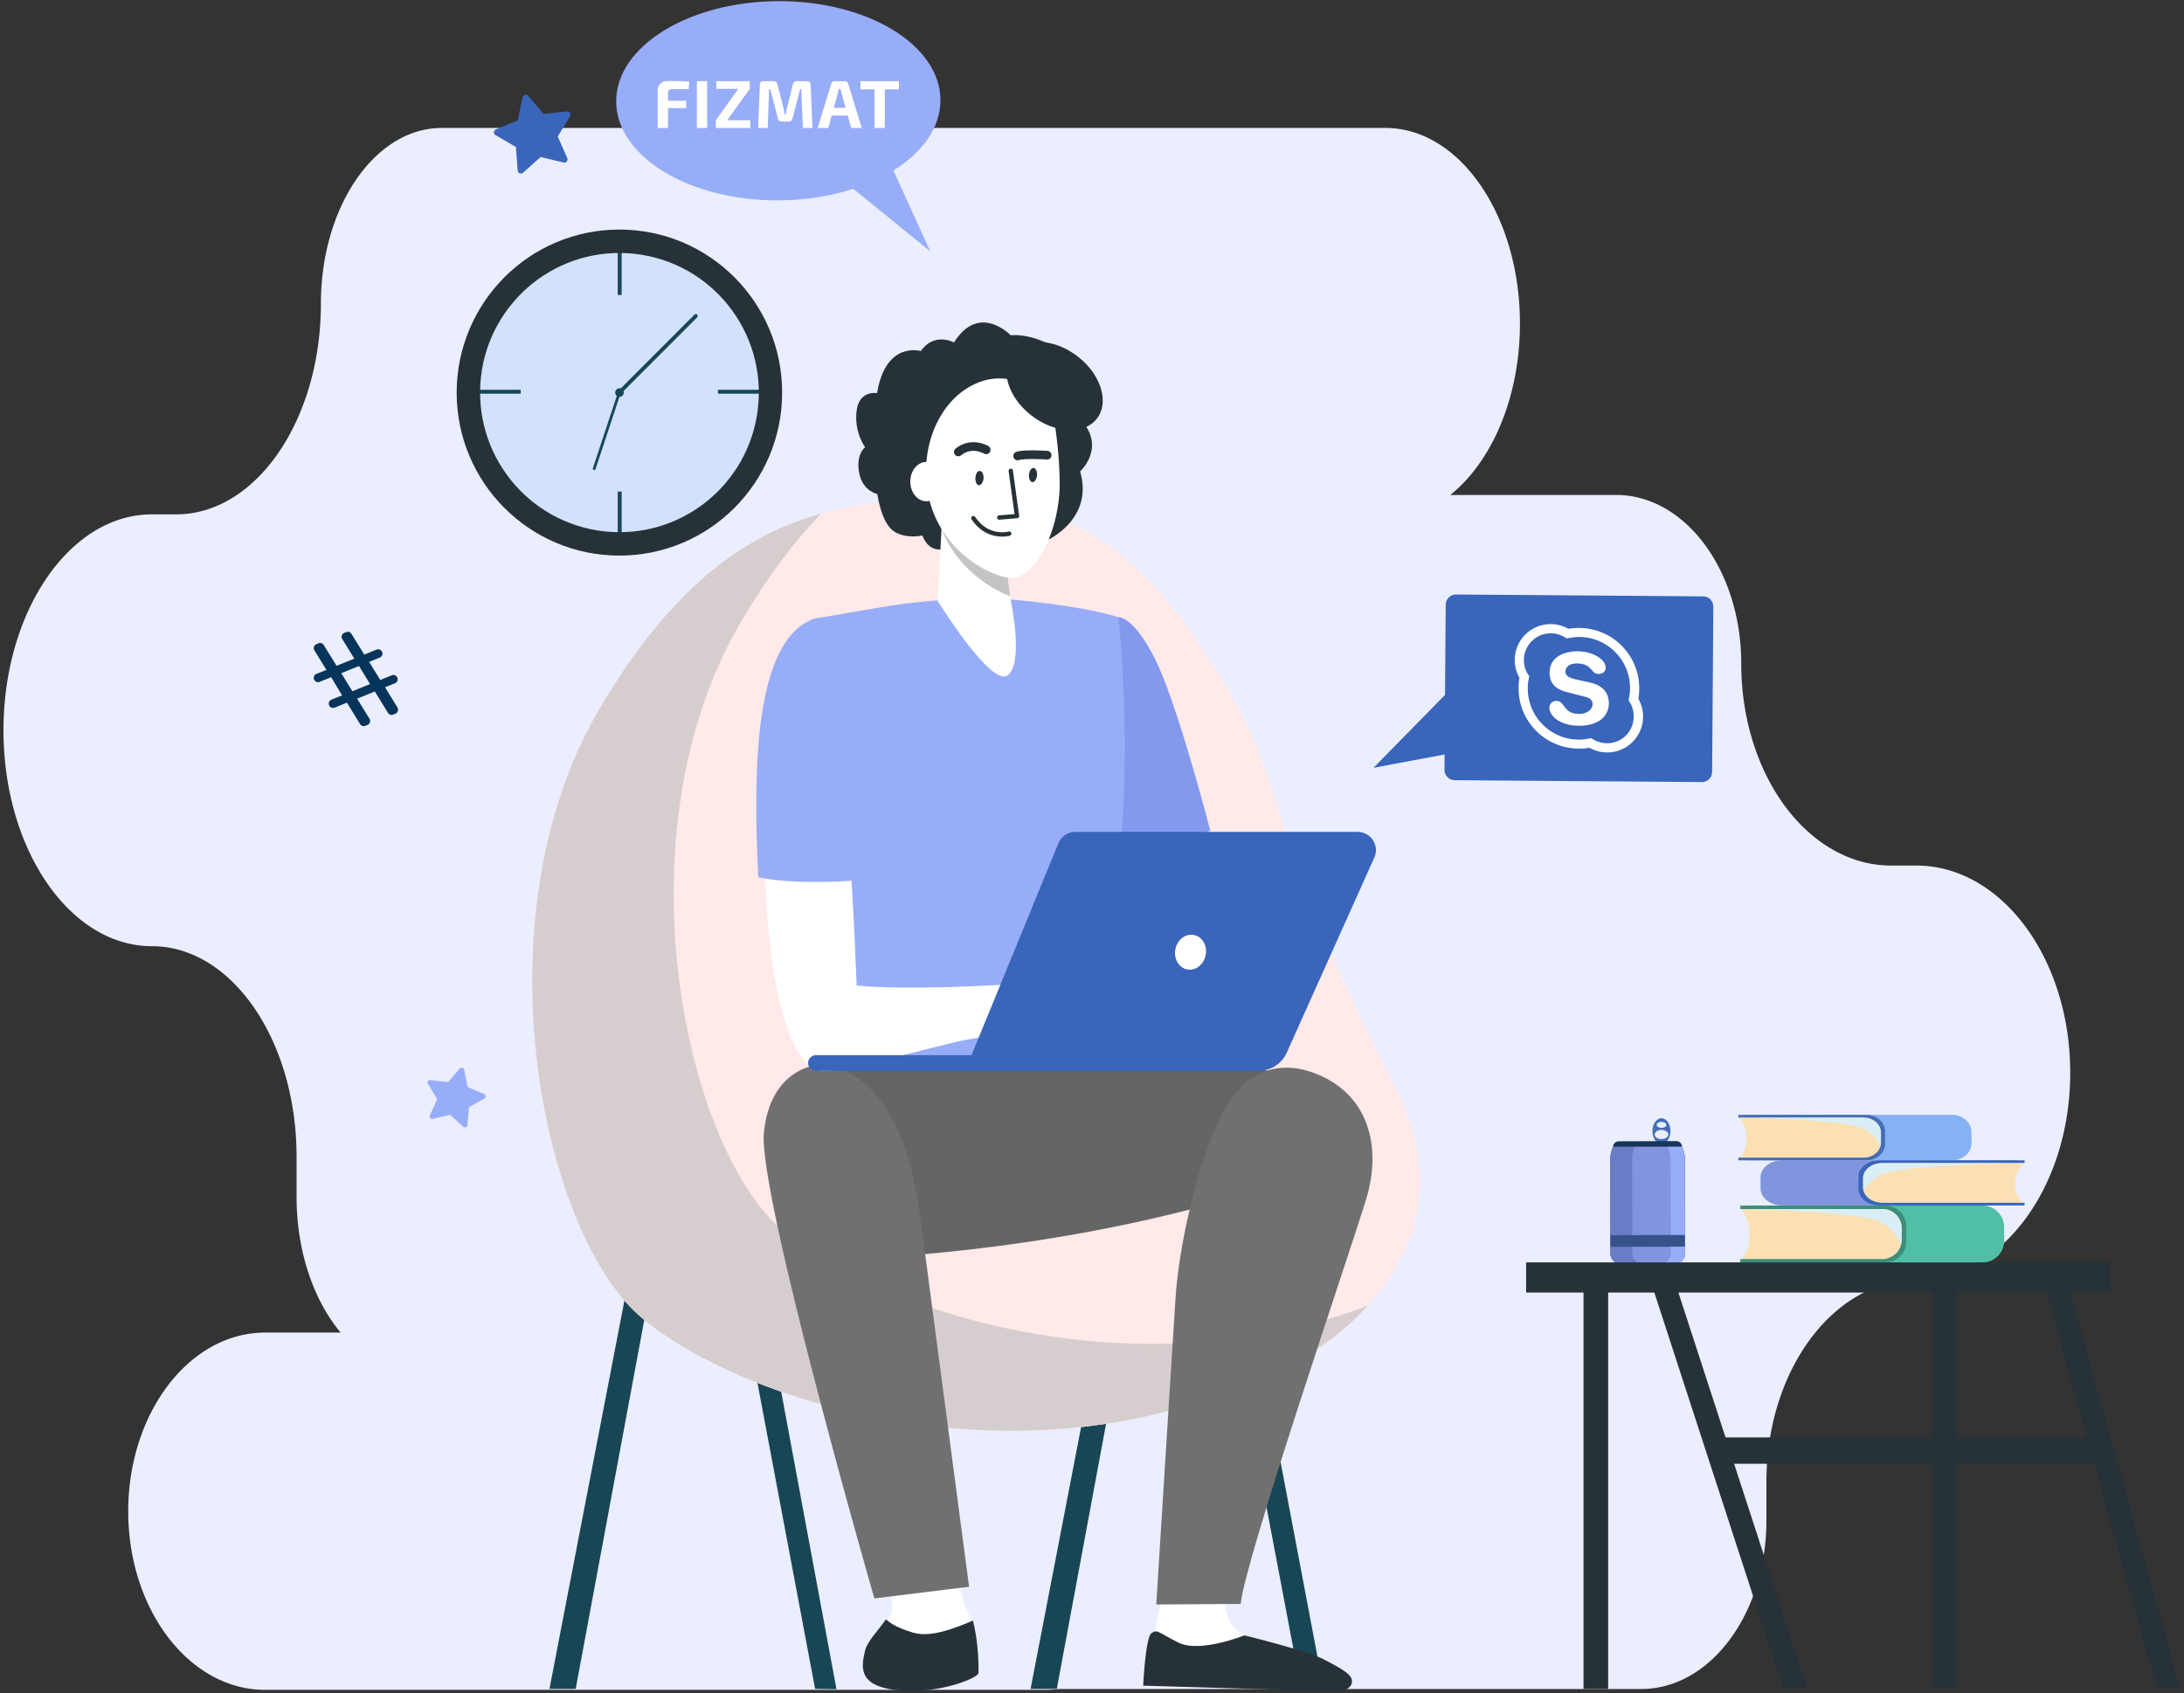 <svg width="503" height="390" fill="none" xmlns="http://www.w3.org/2000/svg"><rect width="100%" height="100%" fill="#333333" stroke="none"/><path d="M61.065 306.914h17.386c-6.192-7.415-10.145-18.676-10.145-31.248v-9.24c0-26.799-14.92-48.505-33.331-48.505-18.873 0-34.172-22.264-34.172-49.728 0-27.465 15.3-49.729 34.172-49.729h5.599c18.411 0 33.332-21.727 33.332-48.504 0-22.35 12.45-40.489 27.814-40.489H319.1c17.094 0 30.96 20.18 30.96 45.044 0 17.021-6.472 31.828-16.04 39.479h38.173c15.925 0 28.836 17.385 28.836 38.833 0 25.702 15.464 46.527 34.55 46.527h5.797c19.564.021 35.423 21.361 35.423 47.709 0 26.347-15.859 47.708-35.423 47.708-19.086 0-34.55 20.825-34.55 46.527v8.876c0 21.447-12.911 38.833-28.836 38.833H243.824a24.276 24.276 0 01-3.079.194H61.049c-17.407 0-31.52-18.418-31.52-41.133.016-22.737 14.13-41.154 31.536-41.154z" fill="#EAEEFE"/><path d="M382.645 257.55c1.139 0 2.085 1.311 2.085 2.944 0 1.634-.924 2.966-2.063 2.966-1.139 0-2.085-1.311-2.085-2.944 0-1.634.924-2.966 2.063-2.966zm.022.838c-.624 0-1.118.301-1.118.688 0 .387.494.688 1.118.688.623 0 1.117-.301 1.117-.688-.021-.387-.516-.688-1.117-.688zm0 3.954c.859 0 1.568-.472 1.568-1.053 0-.58-.709-1.053-1.568-1.053-.86 0-1.569.473-1.569 1.053 0 .602.709 1.075 1.569 1.053z" fill="#466EB6"/><path d="M387.373 264.083c.43.946.666 1.956.666 2.987l.043 21.641c0 1.311-1.074 2.364-2.385 2.364l-12.379.022c-1.311 0-2.385-1.053-2.385-2.364l-.043-21.641c0-1.032.215-2.063.645-3.009h15.838z" fill="#7F1CA0"/><path d="M387.373 264.083c.43.946.666 1.956.666 2.987l.043 21.641c0 1.311-1.074 2.364-2.385 2.364l-12.379.022c-1.311 0-2.385-1.053-2.385-2.364l-.043-21.641c0-1.032.215-2.063.645-3.009h15.838z" fill="#7F1CA0"/><path d="M370.868 267.113l.043 21.641c0 1.311 1.075 2.364 2.407 2.364l12.379-.021a2.376 2.376 0 002.385-2.364l-.043-21.641a7.127 7.127 0 00-.666-2.987l-15.838.043a6.958 6.958 0 00-.667 2.965z" fill="#8095DD"/><path d="M384.794 288.711l-.043-21.641a7.13 7.13 0 00-.666-2.987h3.288c.43.946.666 1.956.666 2.987l.043 21.641c0 1.311-1.074 2.364-2.385 2.364h-3.288a2.335 2.335 0 002.385-2.364z" fill="#98ADF8"/><path d="M370.868 267.113l.043 21.641c0 1.311 1.075 2.364 2.407 2.364l5.051-.021c-1.333 0-2.429-1.053-2.429-2.364l-.043-21.641a6.82 6.82 0 01.666-2.987l-5.028.021a7.131 7.131 0 00-.667 2.987z" fill="#687DC5"/><path d="M371.535 264.105l15.838-.043c0-.688-.58-1.247-1.268-1.247l-13.302.043c-.71 0-1.268.559-1.268 1.247z" fill="#13375B"/><path d="M388.062 284.439l.007 2.687-17.15.042-.006-2.686 17.149-.043z" fill="#355389"/><path d="M402.954 257.12h-1.891c.3-.215.687-.344 1.117-.344h47.387c2.471 0 4.491 1.784 4.491 3.976v2.536c0 2.192-2.02 3.976-4.491 3.976l-46.871-.022.258-10.122z" fill="#86B1F2"/><path d="M429.86 256.776c2.364 0 4.298 1.698 4.298 3.804v2.858c0 2.106-1.913 3.804-4.298 3.804h-29.507v-.644h.129l7.5-.624 1.526-5.265s-2.923-2.923-3.116-2.987c-.193-.065-5.91-.301-5.91-.301h-.129v-.645h29.507z" fill="#466EB6"/><path d="M402.266 261.999c0-3.074-1.805-4.578-1.805-4.578h28.797c2.171 0 3.954 1.569 3.954 3.503v2.192c0 1.934-1.762 3.503-3.954 3.503h-28.776c-.021 0 1.784-.731 1.784-4.62z" fill="#FAE0B2"/><path d="M433.191 260.924v2.192c0 .279-.043.58-.108.838-.967-2.106-2.837-4.126-6.382-4.792-8.274-1.526-26.24-1.741-26.24-1.741h28.797c2.17 0 3.933 1.569 3.933 3.503z" fill="#DAEEF7"/><path d="M403.727 278.073h-2.149a2.15 2.15 0 011.268-.429h53.662c2.815 0 5.072 2.235 5.072 4.985v3.16c0 2.75-2.278 4.985-5.072 4.985l-53.039-.021.258-12.68z" fill="#50BFA5"/><path d="M434.179 277.665c2.687 0 4.857 2.128 4.857 4.771v3.567c0 2.622-2.17 4.771-4.857 4.771h-33.396v-.795h.151l8.488-.795 1.719-6.598s-3.309-3.653-3.524-3.739c-.215-.086-6.683-.387-6.683-.387h-.129v-.795h33.374z" fill="#3C8F7C"/><path d="M402.954 284.198c0-3.868-2.042-5.738-2.042-5.738h32.601c2.471 0 4.47 1.956 4.47 4.384v2.751c0 2.407-1.999 4.384-4.47 4.384h-32.58c-.021-.021 2.021-.924 2.021-5.781z" fill="#FAE0B2"/><path d="M437.962 282.844v2.751c0 .365-.043.709-.129 1.053-1.096-2.643-3.202-5.179-7.221-5.996-9.37-1.912-29.7-2.192-29.7-2.192h32.601c2.45 0 4.449 1.956 4.449 4.384z" fill="#DAEEF7"/><path d="M463.342 267.565h2.149a2.427 2.427 0 00-1.268-.344h-53.662c-2.815 0-5.093 1.762-5.093 3.954v2.514c0 2.193 2.278 3.955 5.093 3.955l53.06-.022-.279-10.057z" fill="#8095DD"/><path d="M432.89 267.242c-2.686 0-4.857 1.698-4.857 3.783v2.836c0 2.085 2.171 3.783 4.857 3.783h33.396v-.645h-.129l-8.489-.623-1.719-5.244s3.31-2.901 3.525-2.966c.215-.064 6.683-.3 6.683-.3h.129v-.624H432.89z" fill="#3965BB"/><path d="M464.116 272.422c0-3.052 2.041-4.556 2.041-4.556h-32.601c-2.471 0-4.47 1.547-4.47 3.481v2.192c0 1.913 1.999 3.482 4.47 3.482h32.601c0-.022-2.041-.753-2.041-4.599z" fill="#FAE0B2"/><path d="M429.108 271.347v2.192c0 .279.043.559.129.838 1.096-2.084 3.202-4.104 7.22-4.749 9.37-1.505 29.722-1.741 29.722-1.741h-32.601c-2.472 0-4.47 1.547-4.47 3.46z" fill="#DAEEF7"/><path d="M277.677 273.14l5.025-.952 21.849 115.285-5.026.952-21.848-115.285zM132.586 388.986h-6.038l22.543-116.801 5.029.967-21.534 115.834zm110.805 0h-6.039l22.544-116.801 5.029.967-21.534 115.834zm-55.66 0l4.921.064-21.619-116.328-5.029.946 21.727 115.318z" fill="#184655"/><path d="M209.694 114.896c-19.922 2.128-45.71 4.384-71.585 48.311-28.281 48.009-13.388 119.723 8.94 139.645 22.329 19.922 95.246 44.528 156.559 7.693 0 0 37.006-22.328 18.009-59.378-29.227-57.014-25.101-68.898-38.167-91.248-13.067-22.35-31.463-49.557-73.756-45.023z" fill="#FFE9E9"/><path d="M138.088 163.207c17.665-29.98 35.287-40.553 51.018-44.915-6.082 6.296-12.271 14.398-18.439 24.885-28.281 48.01-13.388 119.724 8.94 139.646 19.793 17.665 79.386 39.026 135.391 17.923-5.76 6.361-11.412 9.778-11.412 9.778-61.312 36.835-134.229 12.228-156.558-7.694-22.329-19.9-37.222-91.614-8.94-139.623z" fill="#D6CECE"/><path d="M179.113.266c20.631-.13 37.394 10.057 37.48 22.715.043 6.34-4.105 12.1-10.832 16.29l8.489 18.632-17.708-14.42c-5.136 1.677-10.96 2.622-17.149 2.665-20.631.129-37.394-10.058-37.48-22.715-.086-12.68 16.569-23.038 37.2-23.167z" fill="#98ADF8"/><path d="M391.955 180.12l-56.928-.43c-1.29 0-2.343-1.075-2.343-2.364l.279-38.06c0-1.289 1.075-2.342 2.364-2.342l56.929.43c1.289 0 2.342 1.074 2.342 2.364l-.279 38.059c0 1.311-1.053 2.343-2.364 2.343z" fill="#3965BB"/><path d="M334.726 158.092l-18.396 18.74 22.694-4.234-4.298-14.506z" fill="#3965BB"/><path d="M273.65 187.878l5.136 15.365-15.624-6.146 10.488-9.219z" fill="#F79C8D"/><path d="M257.575 142.146c1.031.043 3.89.989 8.059 8.854 5.329 10.036 13.109 40.316 13.109 40.316l-23.231 8.618-2.987-6.318-4.922-48.676s9.671-2.794 9.972-2.794z" fill="#8299ED"/><path d="M226.865 137.783c6.64 0 23.081 1.935 30.71 4.363 0 0 5.609 47.988-5.05 84.479-2.386 8.167 1.977 33.848 1.977 33.848l-68.834-.903s8.144-62.086 5.071-72.101c-3.073-10.036-3.137-44.979-3.137-44.979s.473-.065 15.473-2.665c6.984-1.203 16.698-2.042 23.79-2.042z" fill="#98ADF8"/><path d="M218.849 349.551s1.526 17.515 4.32 22.371c2.793 4.857-.151 13.088-.301 14.227-.151 1.139-5.889 2.751-15.022 1.784-9.134-.967-8.983-3.073-8.253-6.469.731-3.395 5.61-7.758 5.889-11.003.301-3.224-2.794-14.871-2.794-14.871l16.161-6.039z" fill="#fff"/><path d="M246.722 246.01s47.516-2.622 58.11 3.782c10.617 6.404-1.912 19.556-1.912 19.556s-38.683 16.763-103.434 20.481c-15.344.881-16.655-39.844-13.797-43.218 2.88-3.374 61.033-.601 61.033-.601z" fill="#656565"/><path d="M206.707 389.287c-9.413-.989-8.252-5.609-7.479-9.091.473-2.192 3.181-4.77 4.793-7.22.838.666 2.213 1.848 6.296 3.051 4.234 1.247 10.058-1.225 13.754-2.772 1.311 4.9 1.376 11.154 1.268 12.099-.172 1.161-9.219 4.921-18.632 3.933z" fill="#263238"/><path d="M211.886 279.879l11.304 85.575-21.813 2.686s-26.82-93.011-25.444-107.237c1.375-14.227 11.411-15.431 11.411-15.431s19.535-3.481 24.542 34.407z" fill="#707070"/><path d="M232.775 77.223s-7.243-7.629-13.066 1.655c0 0-4.492-2.514-7.63 1.977 0 0-8.101-2.45-10.079 9.692 0 0-4.169-.795-4.728 4.17-.558 4.964 1.978 8.273 1.978 8.273s-2.343 1.763-1.29 6.319c.903 3.868 4.105 4.47 4.105 4.47s.859 6.533 3.696 8.51c2.837 1.977 6.684 1.031 6.684 1.031s1.031 3.546 4.341 3.224c3.309-.322 7.393-3.46 11.11-2.042 3.697 1.419 13.303-.086 13.303-.086s10.788-4.813 7.565-15.838c0 0 5.673-5.115.709-11.261 0 0 3.632-9.606-3.546-15.28-7.156-5.673-13.152-4.814-13.152-4.814z" fill="#263238"/><path d="M231.571 129.101l1.311 9.735s2.945 14.012-.838 16.72c-3.782 2.708-16.075-17.128-16.075-17.128l1.29-24.649 14.312 15.322z" fill="#fff"/><path d="M216.829 121.752c3.116 8.402 10.552 13.582 15.838 15.58l-1.117-8.252-14.313-15.323-.408 7.995z" fill="#C4C4C4"/><path d="M225.984 87.861c7.672-2.643 15.838 2.45 17.02 10.358a97.055 97.055 0 011.053 12.487c.215 11.368-5.673 22.414-10.831 22.414-5.158 0-19.427-7.35-19.943-23.489-.322-9.95 4.663-18.998 12.701-21.77z" fill="#fff"/><path d="M217.087 110.92c0 2.515-1.655 4.535-3.718 4.535-2.063 0-3.718-2.042-3.718-4.535 0-2.514 1.655-4.534 3.718-4.534 2.063 0 3.718 2.02 3.718 4.534z" fill="#fff"/><path d="M248.355 82.209c5.33 4.212 7.2 10.638 4.17 14.334-3.031 3.696-9.8 3.267-15.13-.967-5.329-4.212-7.199-10.638-4.169-14.334 3.009-3.675 9.8-3.245 15.129.967z" fill="#263238"/><path d="M186.85 147.82c6.425-2.407 9.584 55.381 10.444 79.17 11.39 1.096 31.269 0 36.212-.365 2.32-.172 7.693-2.127 9.993-2.428 2.364-.301 4.513-.473 5.695-.258.429.064 12.314 4.921 13.324 5.974 1.268 1.311 4.663 4.642 4.083 6.082-.58 1.44-6.555-3.997-6.555-3.997l-2.922-1.634c3.631 3.546 10.573 8.21 9.563 9.908-.967 1.654-7.221-3.074-11.691-6.297 3.825 3.438 8.575 9.606 7.479 10.573-.989.86-6.383-6.275-12.164-8.317-2.149-.752-4.277 1.354-5.953 1.612-1.246.194-3.137.58-4.362.237l-6.254-1.763c-2.128.194-2.192 1.44-4.341 1.913-2.493.537-6.598 1.096-9.778 1.87-18.31 4.47-24.435 6.533-30.044 6.533-16.956-.108-17.923-93.14-2.729-98.813z" fill="#fff"/><path d="M174.643 202.062c-1.203-24.371-1.031-54.393 12.68-59.508 5.415-2.02 14.935 10.144 13.216 60.002-7.307.602-18.052 1.096-25.896-.494z" fill="#98ADF8"/><path d="M251.3 191.596h-1.397l-20.997 51.426 1.462-.214 20.932-51.212z" fill="#F79C8D"/><path d="M282.611 364.53s-1.912 6.082 1.505 10.1c3.417 4.019 17.557 7.973 19.427 10.144 1.848 2.17 1.719 4.04 1.719 4.04l-39.736-1.096.43-11.97 1.827-8.596 14.828-2.622z" fill="#fff"/><path d="M286.587 376.65s-10.208 4.126-15.151 1.677c-4.921-2.429-4.792-3.117-6.211-2.214-1.418.903-1.934 12.121-1.934 12.121l44.679 1.311c3.116-.065 4.685-2.364 2.149-4.299-1.741-1.332-3.739-2.235-4.878-2.879-3.482-2.02-18.654-5.717-18.654-5.717z" fill="#263238"/><path d="M281.107 257.228c3.073-6.448 10.058-14.829 22.35-9.779 11.712 4.814 14.872 16.656 11.175 28.776-3.696 12.121-28.045 83.383-28.883 93.183l-19.449.129s3.524-56.434 4.406-70.081c.816-13.087 5.093-31.075 10.401-42.228z" fill="#707070"/><path d="M312.655 191.596h-64.988a4.21 4.21 0 00-3.911 2.622l-20.007 48.804h-35.825c-1.01 0-1.805.817-1.805 1.806 0 1.01.816 1.805 1.805 1.805h101.951a7.122 7.122 0 006.49-4.212l20.137-44.872c1.289-2.794-.774-5.953-3.847-5.953z" fill="#3965BB"/><path d="M277.669 220.006c-.43 2.192-2.343 3.653-4.277 3.267-1.913-.387-3.116-2.472-2.686-4.664.43-2.192 2.342-3.653 4.276-3.266 1.934.386 3.138 2.471 2.687 4.663z" fill="#fff"/><path opacity=".3" d="M142.656 122.568c-17.72 0-32.085-14.394-32.085-32.15 0-17.755 14.365-32.15 32.085-32.15s32.085 14.395 32.085 32.15c0 17.756-14.365 32.15-32.085 32.15z" fill="#9BC1F9"/><path d="M165.35 89.774h11.819v.903H165.35v-.903zm-57.251 0h11.82v.903h-11.82v-.903zm34.17-33.697h.902v11.862h-.902V56.077zm0 57.143h.902v11.863h-.902V113.22zm-.58-22.801c0 .537.429.988.988.988.538 0 .989-.43.989-.988a.986.986 0 00-.989-.989.985.985 0 00-.988.989z" fill="#184655"/><path d="M142.656 90.848a.425.425 0 00.301-.129l17.6-17.622a.44.44 0 00-.623-.623l-17.601 17.622a.44.44 0 000 .623.518.518 0 00.323.13z" fill="#184655"/><path d="M137.004 108.234a.341.341 0 00.15-.193l5.695-17.214c.065-.172-.043-.344-.193-.408-.172-.065-.344.043-.408.193l-5.695 17.214c-.065.172.043.344.193.408.107.043.193.043.258 0z" fill="#184655"/><path d="M91.53 162.927l-2.858-4.642 2.3-.924a.98.98 0 00.537-1.289.981.981 0 00-1.29-.537l-2.643 1.074-2.558-4.169 2.45-.989a.98.98 0 00.538-1.289.981.981 0 00-1.29-.537l-2.815 1.139-2.966-4.793a.96.96 0 00-1.203-.386l-.43.171c-.559.237-.795.903-.473 1.419l2.772 4.513-4.083 1.655-2.966-4.793a.962.962 0 00-1.203-.387l-.473.194c-.559.236-.795.902-.473 1.418l2.773 4.513-2.3.924a.982.982 0 00-.537 1.29.981.981 0 001.29.537l2.643-1.075 2.514 4.191-2.45.989a.98.98 0 00-.537 1.289.981.981 0 001.29.537l2.815-1.139 3.03 4.943a.962.962 0 001.203.387l.495-.193c.558-.237.795-.903.472-1.419l-2.858-4.642 4.083-1.655 3.03 4.943a.961.961 0 001.204.387l.494-.193c.559-.258.795-.924.473-1.462zm-10.38-3.718l-2.557-4.169 4.083-1.654 2.557 4.169-4.083 1.654z" fill="#07345A"/><path d="M130.643 36.391l-2.192-4.964 2.836-4.62c.323-.516-.107-1.204-.709-1.14l-5.394.56-3.524-4.127a.739.739 0 00-1.29.323l-1.139 5.308-5.007 2.063a.74.74 0 00-.086 1.332l4.685 2.73.408 5.415c.043.623.774.903 1.247.494l4.04-3.61 5.265 1.268a.74.74 0 00.86-1.032z" fill="#3965BB"/><path d="M107.659 259.135l.344-4.105 3.589-2.041c.408-.237.365-.838-.064-1.01l-3.804-1.591-.838-4.04c-.086-.451-.666-.601-.989-.258l-2.686 3.116-4.105-.451a.56.56 0 00-.537.86l2.127 3.524-1.697 3.761c-.194.43.193.881.644.795l4.019-.945 3.052 2.772a.574.574 0 00.945-.387z" fill="#98ADF8"/><path d="M351.484 290.753h134.509v6.941H351.484v-6.941zm44.142 40.295h87.939v6.081h-87.939v-6.081z" fill="#263238"/><path d="M364.701 294.234h5.673v94.752h-5.673v-94.752zm80.224 0h5.673v94.752h-5.673v-94.752zm-34.213 94.73l-30.56-93.913 5.008-1.633 31.096 95.546h-5.544zm85.983 0l-26.154-94.128 5.094-1.397 26.519 95.525h-5.459zM142.656 52.874c20.695 0 37.479 16.806 37.479 37.544 0 20.739-16.784 37.544-37.479 37.544-20.696 0-37.48-16.805-37.48-37.544.022-20.738 16.784-37.544 37.48-37.544zm-1.999 69.63c17.687 1.117 32.924-12.357 34.041-30.066 1.118-17.73-12.335-32.987-30.022-34.105-17.687-1.117-32.923 12.357-34.041 30.065-1.096 17.73 12.336 32.988 30.022 34.106z" fill="#263238"/><path d="M232.79 108.443l1.439 10.413-4.083.342m2.282 3.704s-4.918 1.415-8.249-3.563" stroke="#263238" stroke-miterlimit="10" stroke-linecap="round" stroke-linejoin="round"/><path d="M241.169 104.839s-5.189-.352-6.792.177m-7.249-1.409s-3.331-2.012-6.416.484" stroke="#263238" stroke-width="2" stroke-miterlimit="10" stroke-linecap="round" stroke-linejoin="round"/><path d="M236.972 109.31c-.049.879.286 1.696.796 1.737.51.041.968-.672 1.088-1.536.049-.879-.286-1.696-.796-1.737-.51-.04-.952.602-1.088 1.536zm-12.327.711c-.05.879.286 1.697.796 1.738.51.04.967-.673 1.087-1.536.05-.879-.285-1.697-.796-1.737-.564-.128-1.022.586-1.087 1.535z" fill="#263238"/><path d="M377.337 160.936c.148-.788.197-1.576.197-2.414a13.876 13.876 0 00-13.893-13.893c-.837 0-1.626.049-2.414.197a8.307 8.307 0 00-4.089-1.084 8.263 8.263 0 00-8.277 8.277c0 1.478.394 2.907 1.084 4.089-.148.788-.197 1.576-.197 2.414a13.877 13.877 0 0013.893 13.893c.838 0 1.626-.049 2.414-.197a8.307 8.307 0 004.089 1.084 8.263 8.263 0 008.277-8.277 8.307 8.307 0 00-1.084-4.089zm-7.193 10.248c-1.084 0-2.118-.296-3.054-.789l-.641-.394-.739.148c-.64.099-1.33.197-2.069.197-6.503 0-11.775-5.272-11.775-11.775 0-.689.05-1.379.197-2.069l.148-.739-.443-.69c-.542-.936-.788-1.97-.788-3.054a6.16 6.16 0 016.158-6.159c1.084 0 2.118.296 3.054.789l.641.394.739-.148c.69-.099 1.379-.197 2.069-.197 6.503 0 11.775 5.272 11.775 11.775 0 .689-.049 1.379-.197 2.069l-.148.739.394.64c.542.936.788 1.971.788 3.055a6.098 6.098 0 01-6.109 6.208z" fill="#fff"/><path d="M366.154 157.192l-3.104-.69c-1.182-.296-2.513-.64-2.513-1.774 0-1.133.936-1.921 2.661-1.921 3.498 0 3.202 2.414 4.926 2.414.887 0 1.675-.493 1.675-1.429 0-2.167-3.448-3.793-6.404-3.793-3.153 0-6.503 1.281-6.503 4.926 0 1.725.591 3.597 3.99 4.484l4.237 1.084c1.281.295 1.675 1.034 1.675 1.675 0 1.084-1.133 2.266-3.054 2.266-3.794 0-3.252-3.005-5.272-3.005-.887 0-1.626.64-1.626 1.527 0 1.774 2.168 4.188 6.898 4.188 4.532 0 6.798-2.267 6.798-5.223-.049-1.97-.936-3.941-4.384-4.729zM153.786 18.652a107 107 0 012.544.031 23.4 23.4 0 012.405.14l-.125 1.718h-3.903c-.573 0-.859.265-.859.796v1.874h4.184v1.686h-4.184v4.574h-2.373v-8.618c0-.676.213-1.212.64-1.608.427-.395.984-.593 1.671-.593zm9.081.047V29.47h-2.373V18.7h2.373zm9.945 8.993v1.78h-7.947v-1.78l5.184-7.23h-5.059V18.7h7.697v1.764l-5.199 7.229h5.324zm13.02-8.993c.562 0 .854.291.875.874l.405 9.898h-2.201l-.359-8.946h-.281l-1.733 6.73c-.104.499-.416.749-.937.749h-1.499c-.53 0-.848-.25-.952-.75l-1.749-6.729h-.265l-.328 8.946h-2.201l.39-9.898c.021-.583.318-.874.89-.874h2.233c.51 0 .822.25.936.75l1.39 5.432c.062.25.114.505.156.765.042.25.088.505.141.765h.202c.053-.26.099-.515.141-.765.042-.26.094-.52.156-.78l1.374-5.418c.104-.5.422-.75.952-.75h2.264zm8.697 0c.198 0 .37.057.516.171.156.115.26.266.312.453l3.122 10.148h-2.435l-.796-2.857h-3.716l-.781 2.857h-2.435l3.122-10.148a.846.846 0 01.297-.453.875.875 0 01.531-.171h2.263zm-1.576 2.841l-.922 3.294h2.717l-.906-3.294a7.678 7.678 0 01-.14-.515 20.998 20.998 0 00-.094-.53h-.421a14.943 14.943 0 01-.234 1.045zm14.078-2.841v1.873h-3.248v8.9h-2.373v-8.9h-3.247V18.7h8.868z" fill="#fff"/></svg>